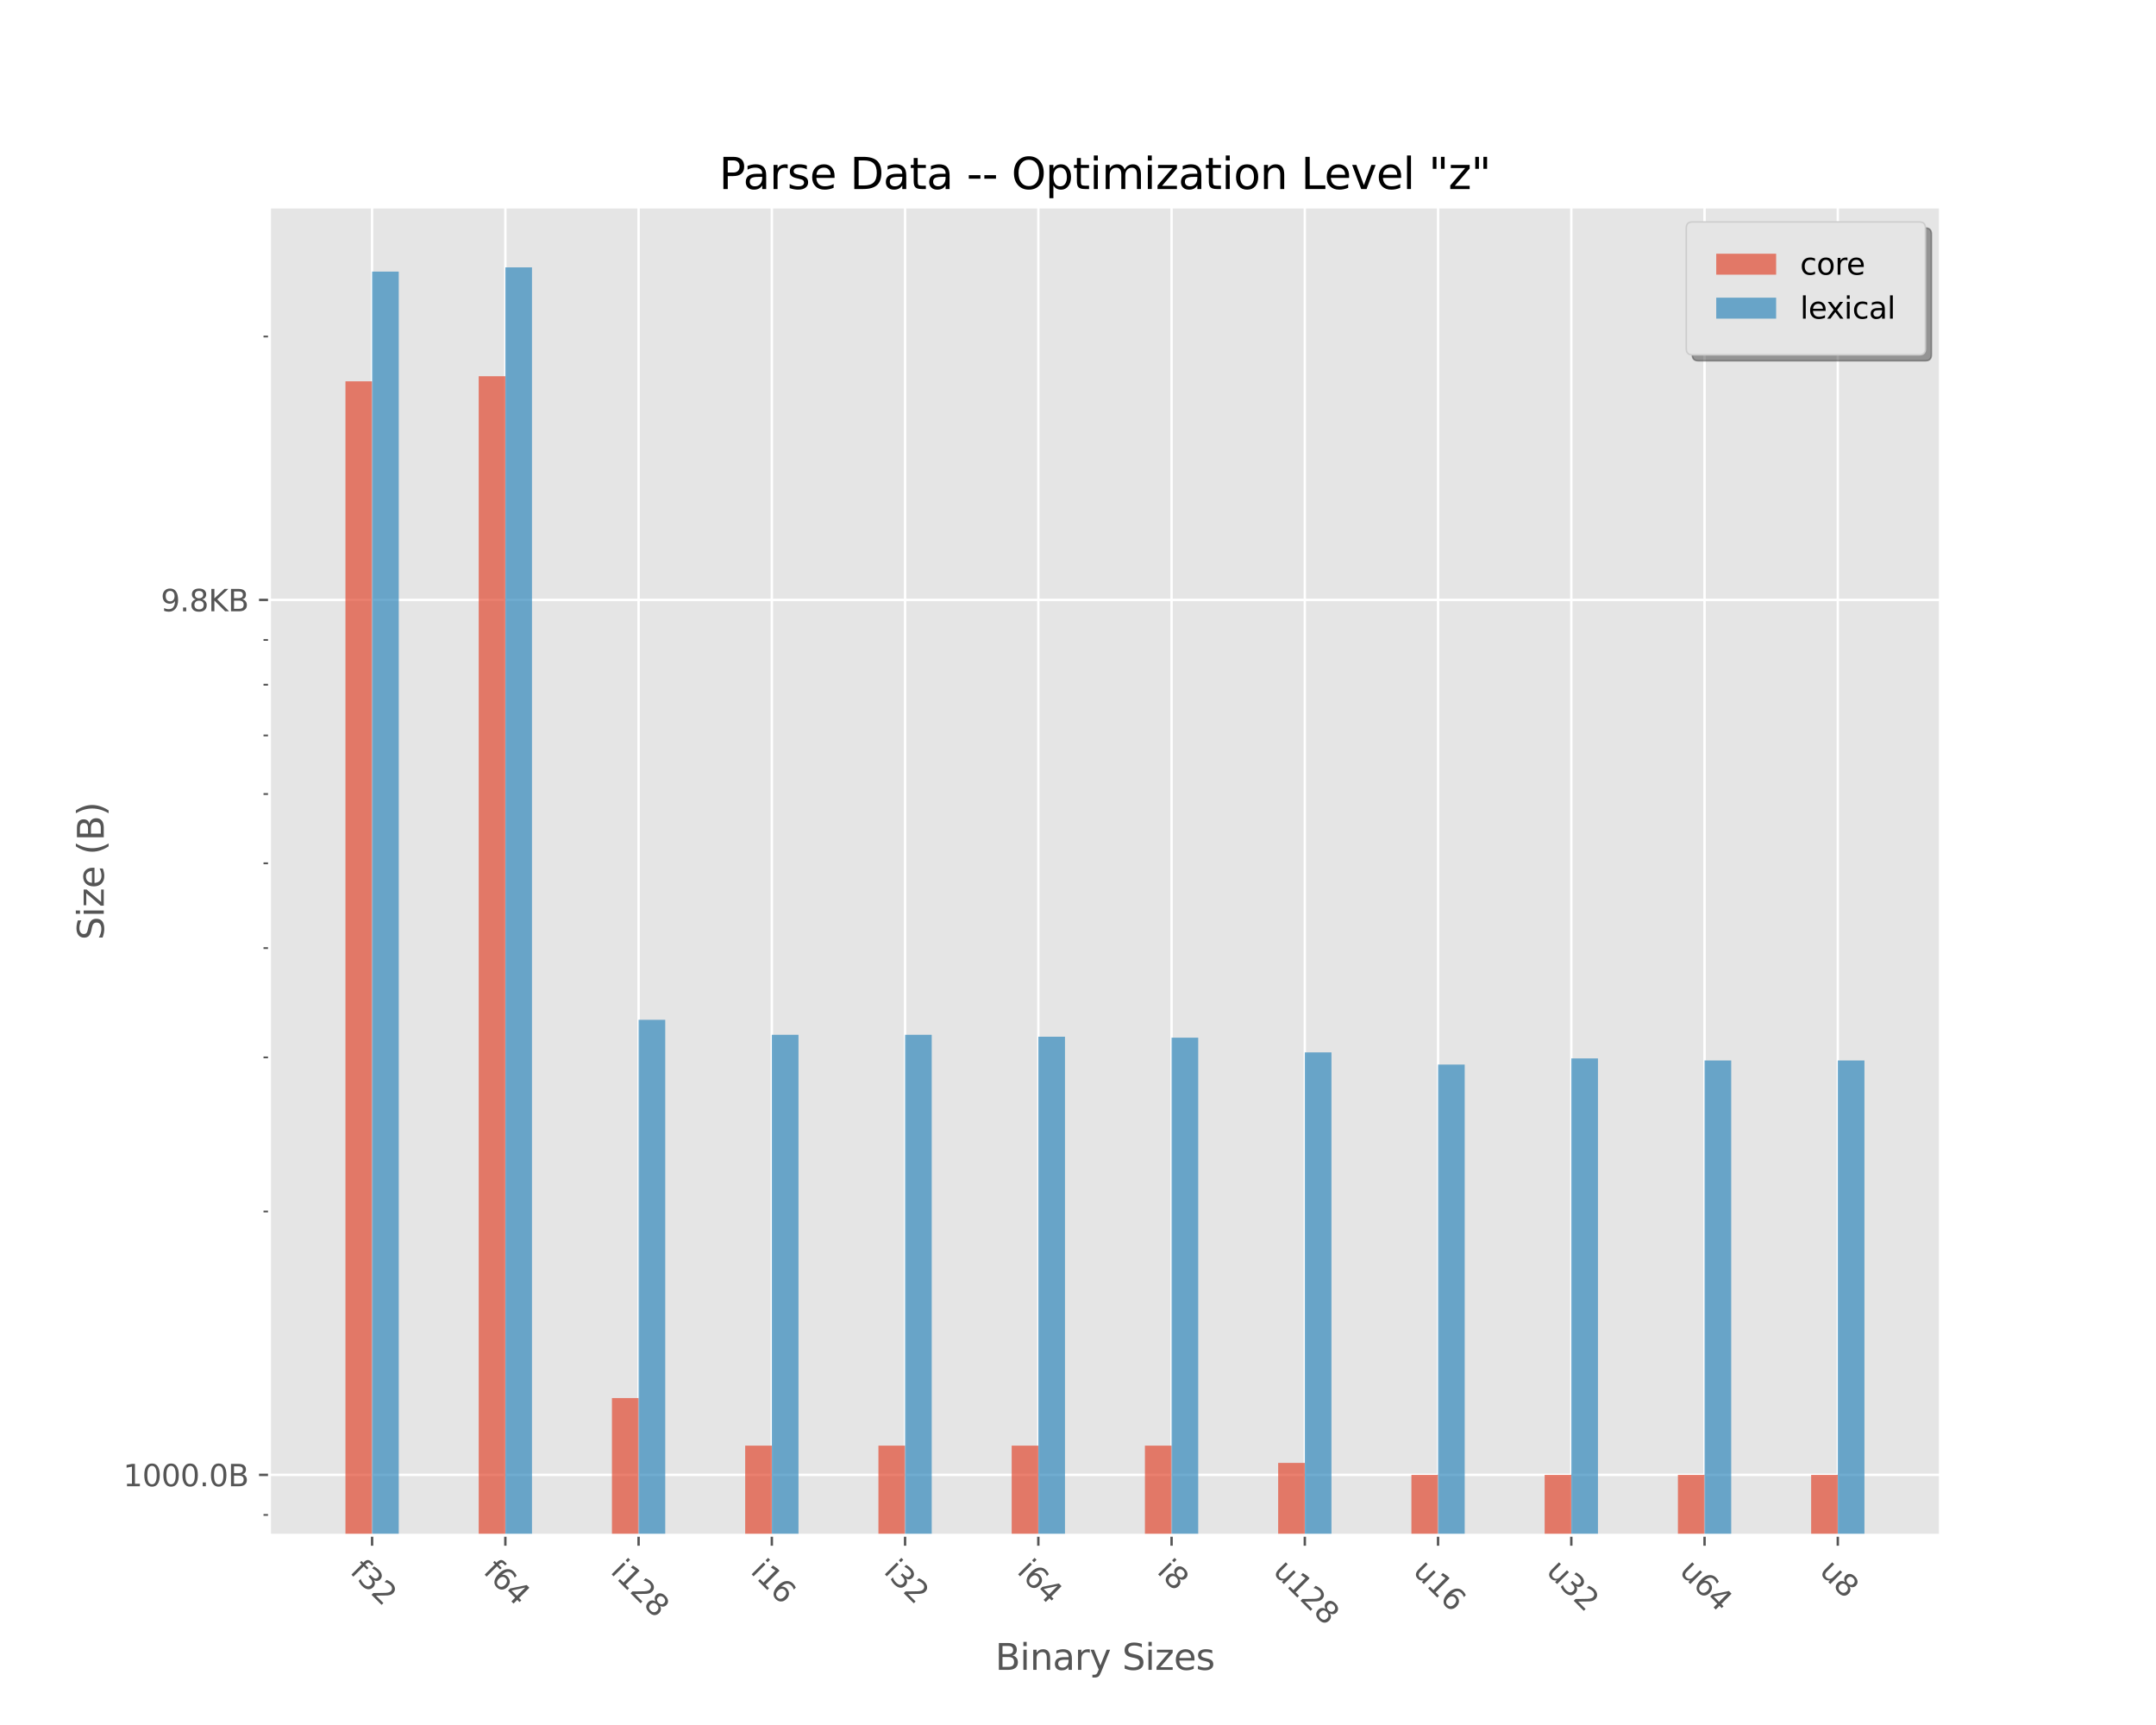 <?xml version="1.0" encoding="utf-8" standalone="no"?>
<!DOCTYPE svg PUBLIC "-//W3C//DTD SVG 1.1//EN"
  "http://www.w3.org/Graphics/SVG/1.1/DTD/svg11.dtd">
<svg xmlns:xlink="http://www.w3.org/1999/xlink" width="720pt" height="576pt" viewBox="0 0 720 576" xmlns="http://www.w3.org/2000/svg" version="1.1">
 <defs>
  <style type="text/css">*{stroke-linejoin: round; stroke-linecap: butt}</style>
 </defs>
 <g id="figure_1">
  <g id="patch_1">
   <path d="M 0 576 
L 720 576 
L 720 0 
L 0 0 
z
" style="fill: #ffffff"/>
  </g>
  <g id="axes_1">
   <g id="patch_2">
    <path d="M 90 512.64 
L 648 512.64 
L 648 69.12 
L 90 69.12 
z
" style="fill: #e5e5e5"/>
   </g>
   <g id="matplotlib.axis_1">
    <g id="xtick_1">
     <g id="line2d_1">
      <path d="M 124.263 512.64 
L 124.263 69.12 
" clip-path="url(#p5bb563e2e2)" style="fill: none; stroke: #ffffff; stroke-width: 0.8; stroke-linecap: square"/>
     </g>
     <g id="line2d_2">
      <defs>
       <path id="me13cb6779f" d="M 0 0 
L 0 3.5 
" style="stroke: #555555; stroke-width: 0.8"/>
      </defs>
      <g>
       <use xlink:href="#me13cb6779f" x="124.263" y="512.64" style="fill: #555555; stroke: #555555; stroke-width: 0.8"/>
      </g>
     </g>
     <g id="text_1">
      <!-- f32 -->
      <g style="fill: #555555" transform="translate(116.568 525.013) rotate(-315) scale(0.1 -0.1)">
       <defs>
        <path id="DejaVuSans-66" d="M 2375 4863 
L 2375 4384 
L 1825 4384 
Q 1516 4384 1395 4259 
Q 1275 4134 1275 3809 
L 1275 3500 
L 2222 3500 
L 2222 3053 
L 1275 3053 
L 1275 0 
L 697 0 
L 697 3053 
L 147 3053 
L 147 3500 
L 697 3500 
L 697 3744 
Q 697 4328 969 4595 
Q 1241 4863 1831 4863 
L 2375 4863 
z
" transform="scale(0.016)"/>
        <path id="DejaVuSans-33" d="M 2597 2516 
Q 3050 2419 3304 2112 
Q 3559 1806 3559 1356 
Q 3559 666 3084 287 
Q 2609 -91 1734 -91 
Q 1441 -91 1130 -33 
Q 819 25 488 141 
L 488 750 
Q 750 597 1062 519 
Q 1375 441 1716 441 
Q 2309 441 2620 675 
Q 2931 909 2931 1356 
Q 2931 1769 2642 2001 
Q 2353 2234 1838 2234 
L 1294 2234 
L 1294 2753 
L 1863 2753 
Q 2328 2753 2575 2939 
Q 2822 3125 2822 3475 
Q 2822 3834 2567 4026 
Q 2313 4219 1838 4219 
Q 1578 4219 1281 4162 
Q 984 4106 628 3988 
L 628 4550 
Q 988 4650 1302 4700 
Q 1616 4750 1894 4750 
Q 2613 4750 3031 4423 
Q 3450 4097 3450 3541 
Q 3450 3153 3228 2886 
Q 3006 2619 2597 2516 
z
" transform="scale(0.016)"/>
        <path id="DejaVuSans-32" d="M 1228 531 
L 3431 531 
L 3431 0 
L 469 0 
L 469 531 
Q 828 903 1448 1529 
Q 2069 2156 2228 2338 
Q 2531 2678 2651 2914 
Q 2772 3150 2772 3378 
Q 2772 3750 2511 3984 
Q 2250 4219 1831 4219 
Q 1534 4219 1204 4116 
Q 875 4013 500 3803 
L 500 4441 
Q 881 4594 1212 4672 
Q 1544 4750 1819 4750 
Q 2544 4750 2975 4387 
Q 3406 4025 3406 3419 
Q 3406 3131 3298 2873 
Q 3191 2616 2906 2266 
Q 2828 2175 2409 1742 
Q 1991 1309 1228 531 
z
" transform="scale(0.016)"/>
       </defs>
       <use xlink:href="#DejaVuSans-66"/>
       <use xlink:href="#DejaVuSans-33" x="35.205"/>
       <use xlink:href="#DejaVuSans-32" x="98.828"/>
      </g>
     </g>
    </g>
    <g id="xtick_2">
     <g id="line2d_3">
      <path d="M 168.761 512.64 
L 168.761 69.12 
" clip-path="url(#p5bb563e2e2)" style="fill: none; stroke: #ffffff; stroke-width: 0.8; stroke-linecap: square"/>
     </g>
     <g id="line2d_4">
      <g>
       <use xlink:href="#me13cb6779f" x="168.761" y="512.64" style="fill: #555555; stroke: #555555; stroke-width: 0.8"/>
      </g>
     </g>
     <g id="text_2">
      <!-- f64 -->
      <g style="fill: #555555" transform="translate(161.066 525.013) rotate(-315) scale(0.1 -0.1)">
       <defs>
        <path id="DejaVuSans-36" d="M 2113 2584 
Q 1688 2584 1439 2293 
Q 1191 2003 1191 1497 
Q 1191 994 1439 701 
Q 1688 409 2113 409 
Q 2538 409 2786 701 
Q 3034 994 3034 1497 
Q 3034 2003 2786 2293 
Q 2538 2584 2113 2584 
z
M 3366 4563 
L 3366 3988 
Q 3128 4100 2886 4159 
Q 2644 4219 2406 4219 
Q 1781 4219 1451 3797 
Q 1122 3375 1075 2522 
Q 1259 2794 1537 2939 
Q 1816 3084 2150 3084 
Q 2853 3084 3261 2657 
Q 3669 2231 3669 1497 
Q 3669 778 3244 343 
Q 2819 -91 2113 -91 
Q 1303 -91 875 529 
Q 447 1150 447 2328 
Q 447 3434 972 4092 
Q 1497 4750 2381 4750 
Q 2619 4750 2861 4703 
Q 3103 4656 3366 4563 
z
" transform="scale(0.016)"/>
        <path id="DejaVuSans-34" d="M 2419 4116 
L 825 1625 
L 2419 1625 
L 2419 4116 
z
M 2253 4666 
L 3047 4666 
L 3047 1625 
L 3713 1625 
L 3713 1100 
L 3047 1100 
L 3047 0 
L 2419 0 
L 2419 1100 
L 313 1100 
L 313 1709 
L 2253 4666 
z
" transform="scale(0.016)"/>
       </defs>
       <use xlink:href="#DejaVuSans-66"/>
       <use xlink:href="#DejaVuSans-36" x="35.205"/>
       <use xlink:href="#DejaVuSans-34" x="98.828"/>
      </g>
     </g>
    </g>
    <g id="xtick_3">
     <g id="line2d_5">
      <path d="M 213.258 512.64 
L 213.258 69.12 
" clip-path="url(#p5bb563e2e2)" style="fill: none; stroke: #ffffff; stroke-width: 0.8; stroke-linecap: square"/>
     </g>
     <g id="line2d_6">
      <g>
       <use xlink:href="#me13cb6779f" x="213.258" y="512.64" style="fill: #555555; stroke: #555555; stroke-width: 0.8"/>
      </g>
     </g>
     <g id="text_3">
      <!-- i128 -->
      <g style="fill: #555555" transform="translate(203.577 525.013) rotate(-315) scale(0.1 -0.1)">
       <defs>
        <path id="DejaVuSans-69" d="M 603 3500 
L 1178 3500 
L 1178 0 
L 603 0 
L 603 3500 
z
M 603 4863 
L 1178 4863 
L 1178 4134 
L 603 4134 
L 603 4863 
z
" transform="scale(0.016)"/>
        <path id="DejaVuSans-31" d="M 794 531 
L 1825 531 
L 1825 4091 
L 703 3866 
L 703 4441 
L 1819 4666 
L 2450 4666 
L 2450 531 
L 3481 531 
L 3481 0 
L 794 0 
L 794 531 
z
" transform="scale(0.016)"/>
        <path id="DejaVuSans-38" d="M 2034 2216 
Q 1584 2216 1326 1975 
Q 1069 1734 1069 1313 
Q 1069 891 1326 650 
Q 1584 409 2034 409 
Q 2484 409 2743 651 
Q 3003 894 3003 1313 
Q 3003 1734 2745 1975 
Q 2488 2216 2034 2216 
z
M 1403 2484 
Q 997 2584 770 2862 
Q 544 3141 544 3541 
Q 544 4100 942 4425 
Q 1341 4750 2034 4750 
Q 2731 4750 3128 4425 
Q 3525 4100 3525 3541 
Q 3525 3141 3298 2862 
Q 3072 2584 2669 2484 
Q 3125 2378 3379 2068 
Q 3634 1759 3634 1313 
Q 3634 634 3220 271 
Q 2806 -91 2034 -91 
Q 1263 -91 848 271 
Q 434 634 434 1313 
Q 434 1759 690 2068 
Q 947 2378 1403 2484 
z
M 1172 3481 
Q 1172 3119 1398 2916 
Q 1625 2713 2034 2713 
Q 2441 2713 2670 2916 
Q 2900 3119 2900 3481 
Q 2900 3844 2670 4047 
Q 2441 4250 2034 4250 
Q 1625 4250 1398 4047 
Q 1172 3844 1172 3481 
z
" transform="scale(0.016)"/>
       </defs>
       <use xlink:href="#DejaVuSans-69"/>
       <use xlink:href="#DejaVuSans-31" x="27.783"/>
       <use xlink:href="#DejaVuSans-32" x="91.406"/>
       <use xlink:href="#DejaVuSans-38" x="155.029"/>
      </g>
     </g>
    </g>
    <g id="xtick_4">
     <g id="line2d_7">
      <path d="M 257.756 512.64 
L 257.756 69.12 
" clip-path="url(#p5bb563e2e2)" style="fill: none; stroke: #ffffff; stroke-width: 0.8; stroke-linecap: square"/>
     </g>
     <g id="line2d_8">
      <g>
       <use xlink:href="#me13cb6779f" x="257.756" y="512.64" style="fill: #555555; stroke: #555555; stroke-width: 0.8"/>
      </g>
     </g>
     <g id="text_4">
      <!-- i16 -->
      <g style="fill: #555555" transform="translate(250.324 525.013) rotate(-315) scale(0.1 -0.1)">
       <use xlink:href="#DejaVuSans-69"/>
       <use xlink:href="#DejaVuSans-31" x="27.783"/>
       <use xlink:href="#DejaVuSans-36" x="91.406"/>
      </g>
     </g>
    </g>
    <g id="xtick_5">
     <g id="line2d_9">
      <path d="M 302.254 512.64 
L 302.254 69.12 
" clip-path="url(#p5bb563e2e2)" style="fill: none; stroke: #ffffff; stroke-width: 0.8; stroke-linecap: square"/>
     </g>
     <g id="line2d_10">
      <g>
       <use xlink:href="#me13cb6779f" x="302.254" y="512.64" style="fill: #555555; stroke: #555555; stroke-width: 0.8"/>
      </g>
     </g>
     <g id="text_5">
      <!-- i32 -->
      <g style="fill: #555555" transform="translate(294.821 525.013) rotate(-315) scale(0.1 -0.1)">
       <use xlink:href="#DejaVuSans-69"/>
       <use xlink:href="#DejaVuSans-33" x="27.783"/>
       <use xlink:href="#DejaVuSans-32" x="91.406"/>
      </g>
     </g>
    </g>
    <g id="xtick_6">
     <g id="line2d_11">
      <path d="M 346.751 512.64 
L 346.751 69.12 
" clip-path="url(#p5bb563e2e2)" style="fill: none; stroke: #ffffff; stroke-width: 0.8; stroke-linecap: square"/>
     </g>
     <g id="line2d_12">
      <g>
       <use xlink:href="#me13cb6779f" x="346.751" y="512.64" style="fill: #555555; stroke: #555555; stroke-width: 0.8"/>
      </g>
     </g>
     <g id="text_6">
      <!-- i64 -->
      <g style="fill: #555555" transform="translate(339.319 525.013) rotate(-315) scale(0.1 -0.1)">
       <use xlink:href="#DejaVuSans-69"/>
       <use xlink:href="#DejaVuSans-36" x="27.783"/>
       <use xlink:href="#DejaVuSans-34" x="91.406"/>
      </g>
     </g>
    </g>
    <g id="xtick_7">
     <g id="line2d_13">
      <path d="M 391.249 512.64 
L 391.249 69.12 
" clip-path="url(#p5bb563e2e2)" style="fill: none; stroke: #ffffff; stroke-width: 0.8; stroke-linecap: square"/>
     </g>
     <g id="line2d_14">
      <g>
       <use xlink:href="#me13cb6779f" x="391.249" y="512.64" style="fill: #555555; stroke: #555555; stroke-width: 0.8"/>
      </g>
     </g>
     <g id="text_7">
      <!-- i8 -->
      <g style="fill: #555555" transform="translate(386.066 525.013) rotate(-315) scale(0.1 -0.1)">
       <use xlink:href="#DejaVuSans-69"/>
       <use xlink:href="#DejaVuSans-38" x="27.783"/>
      </g>
     </g>
    </g>
    <g id="xtick_8">
     <g id="line2d_15">
      <path d="M 435.746 512.64 
L 435.746 69.12 
" clip-path="url(#p5bb563e2e2)" style="fill: none; stroke: #ffffff; stroke-width: 0.8; stroke-linecap: square"/>
     </g>
     <g id="line2d_16">
      <g>
       <use xlink:href="#me13cb6779f" x="435.746" y="512.64" style="fill: #555555; stroke: #555555; stroke-width: 0.8"/>
      </g>
     </g>
     <g id="text_8">
      <!-- u128 -->
      <g style="fill: #555555" transform="translate(424.806 525.013) rotate(-315) scale(0.1 -0.1)">
       <defs>
        <path id="DejaVuSans-75" d="M 544 1381 
L 544 3500 
L 1119 3500 
L 1119 1403 
Q 1119 906 1312 657 
Q 1506 409 1894 409 
Q 2359 409 2629 706 
Q 2900 1003 2900 1516 
L 2900 3500 
L 3475 3500 
L 3475 0 
L 2900 0 
L 2900 538 
Q 2691 219 2414 64 
Q 2138 -91 1772 -91 
Q 1169 -91 856 284 
Q 544 659 544 1381 
z
M 1991 3584 
L 1991 3584 
z
" transform="scale(0.016)"/>
       </defs>
       <use xlink:href="#DejaVuSans-75"/>
       <use xlink:href="#DejaVuSans-31" x="63.379"/>
       <use xlink:href="#DejaVuSans-32" x="127.002"/>
       <use xlink:href="#DejaVuSans-38" x="190.625"/>
      </g>
     </g>
    </g>
    <g id="xtick_9">
     <g id="line2d_17">
      <path d="M 480.244 512.64 
L 480.244 69.12 
" clip-path="url(#p5bb563e2e2)" style="fill: none; stroke: #ffffff; stroke-width: 0.8; stroke-linecap: square"/>
     </g>
     <g id="line2d_18">
      <g>
       <use xlink:href="#me13cb6779f" x="480.244" y="512.64" style="fill: #555555; stroke: #555555; stroke-width: 0.8"/>
      </g>
     </g>
     <g id="text_9">
      <!-- u16 -->
      <g style="fill: #555555" transform="translate(471.553 525.013) rotate(-315) scale(0.1 -0.1)">
       <use xlink:href="#DejaVuSans-75"/>
       <use xlink:href="#DejaVuSans-31" x="63.379"/>
       <use xlink:href="#DejaVuSans-36" x="127.002"/>
      </g>
     </g>
    </g>
    <g id="xtick_10">
     <g id="line2d_19">
      <path d="M 524.742 512.64 
L 524.742 69.12 
" clip-path="url(#p5bb563e2e2)" style="fill: none; stroke: #ffffff; stroke-width: 0.8; stroke-linecap: square"/>
     </g>
     <g id="line2d_20">
      <g>
       <use xlink:href="#me13cb6779f" x="524.742" y="512.64" style="fill: #555555; stroke: #555555; stroke-width: 0.8"/>
      </g>
     </g>
     <g id="text_10">
      <!-- u32 -->
      <g style="fill: #555555" transform="translate(516.051 525.013) rotate(-315) scale(0.1 -0.1)">
       <use xlink:href="#DejaVuSans-75"/>
       <use xlink:href="#DejaVuSans-33" x="63.379"/>
       <use xlink:href="#DejaVuSans-32" x="127.002"/>
      </g>
     </g>
    </g>
    <g id="xtick_11">
     <g id="line2d_21">
      <path d="M 569.239 512.64 
L 569.239 69.12 
" clip-path="url(#p5bb563e2e2)" style="fill: none; stroke: #ffffff; stroke-width: 0.8; stroke-linecap: square"/>
     </g>
     <g id="line2d_22">
      <g>
       <use xlink:href="#me13cb6779f" x="569.239" y="512.64" style="fill: #555555; stroke: #555555; stroke-width: 0.8"/>
      </g>
     </g>
     <g id="text_11">
      <!-- u64 -->
      <g style="fill: #555555" transform="translate(560.548 525.013) rotate(-315) scale(0.1 -0.1)">
       <use xlink:href="#DejaVuSans-75"/>
       <use xlink:href="#DejaVuSans-36" x="63.379"/>
       <use xlink:href="#DejaVuSans-34" x="127.002"/>
      </g>
     </g>
    </g>
    <g id="xtick_12">
     <g id="line2d_23">
      <path d="M 613.737 512.64 
L 613.737 69.12 
" clip-path="url(#p5bb563e2e2)" style="fill: none; stroke: #ffffff; stroke-width: 0.8; stroke-linecap: square"/>
     </g>
     <g id="line2d_24">
      <g>
       <use xlink:href="#me13cb6779f" x="613.737" y="512.64" style="fill: #555555; stroke: #555555; stroke-width: 0.8"/>
      </g>
     </g>
     <g id="text_12">
      <!-- u8 -->
      <g style="fill: #555555" transform="translate(607.296 525.013) rotate(-315) scale(0.1 -0.1)">
       <use xlink:href="#DejaVuSans-75"/>
       <use xlink:href="#DejaVuSans-38" x="63.379"/>
      </g>
     </g>
    </g>
    <g id="text_13">
     <!-- Binary Sizes -->
     <g style="fill: #555555" transform="translate(332.37 557.58) scale(0.12 -0.12)">
      <defs>
       <path id="DejaVuSans-42" d="M 1259 2228 
L 1259 519 
L 2272 519 
Q 2781 519 3026 730 
Q 3272 941 3272 1375 
Q 3272 1813 3026 2020 
Q 2781 2228 2272 2228 
L 1259 2228 
z
M 1259 4147 
L 1259 2741 
L 2194 2741 
Q 2656 2741 2882 2914 
Q 3109 3088 3109 3444 
Q 3109 3797 2882 3972 
Q 2656 4147 2194 4147 
L 1259 4147 
z
M 628 4666 
L 2241 4666 
Q 2963 4666 3353 4366 
Q 3744 4066 3744 3513 
Q 3744 3084 3544 2831 
Q 3344 2578 2956 2516 
Q 3422 2416 3680 2098 
Q 3938 1781 3938 1306 
Q 3938 681 3513 340 
Q 3088 0 2303 0 
L 628 0 
L 628 4666 
z
" transform="scale(0.016)"/>
       <path id="DejaVuSans-6e" d="M 3513 2113 
L 3513 0 
L 2938 0 
L 2938 2094 
Q 2938 2591 2744 2837 
Q 2550 3084 2163 3084 
Q 1697 3084 1428 2787 
Q 1159 2491 1159 1978 
L 1159 0 
L 581 0 
L 581 3500 
L 1159 3500 
L 1159 2956 
Q 1366 3272 1645 3428 
Q 1925 3584 2291 3584 
Q 2894 3584 3203 3211 
Q 3513 2838 3513 2113 
z
" transform="scale(0.016)"/>
       <path id="DejaVuSans-61" d="M 2194 1759 
Q 1497 1759 1228 1600 
Q 959 1441 959 1056 
Q 959 750 1161 570 
Q 1363 391 1709 391 
Q 2188 391 2477 730 
Q 2766 1069 2766 1631 
L 2766 1759 
L 2194 1759 
z
M 3341 1997 
L 3341 0 
L 2766 0 
L 2766 531 
Q 2569 213 2275 61 
Q 1981 -91 1556 -91 
Q 1019 -91 701 211 
Q 384 513 384 1019 
Q 384 1609 779 1909 
Q 1175 2209 1959 2209 
L 2766 2209 
L 2766 2266 
Q 2766 2663 2505 2880 
Q 2244 3097 1772 3097 
Q 1472 3097 1187 3025 
Q 903 2953 641 2809 
L 641 3341 
Q 956 3463 1253 3523 
Q 1550 3584 1831 3584 
Q 2591 3584 2966 3190 
Q 3341 2797 3341 1997 
z
" transform="scale(0.016)"/>
       <path id="DejaVuSans-72" d="M 2631 2963 
Q 2534 3019 2420 3045 
Q 2306 3072 2169 3072 
Q 1681 3072 1420 2755 
Q 1159 2438 1159 1844 
L 1159 0 
L 581 0 
L 581 3500 
L 1159 3500 
L 1159 2956 
Q 1341 3275 1631 3429 
Q 1922 3584 2338 3584 
Q 2397 3584 2469 3576 
Q 2541 3569 2628 3553 
L 2631 2963 
z
" transform="scale(0.016)"/>
       <path id="DejaVuSans-79" d="M 2059 -325 
Q 1816 -950 1584 -1140 
Q 1353 -1331 966 -1331 
L 506 -1331 
L 506 -850 
L 844 -850 
Q 1081 -850 1212 -737 
Q 1344 -625 1503 -206 
L 1606 56 
L 191 3500 
L 800 3500 
L 1894 763 
L 2988 3500 
L 3597 3500 
L 2059 -325 
z
" transform="scale(0.016)"/>
       <path id="DejaVuSans-20" transform="scale(0.016)"/>
       <path id="DejaVuSans-53" d="M 3425 4513 
L 3425 3897 
Q 3066 4069 2747 4153 
Q 2428 4238 2131 4238 
Q 1616 4238 1336 4038 
Q 1056 3838 1056 3469 
Q 1056 3159 1242 3001 
Q 1428 2844 1947 2747 
L 2328 2669 
Q 3034 2534 3370 2195 
Q 3706 1856 3706 1288 
Q 3706 609 3251 259 
Q 2797 -91 1919 -91 
Q 1588 -91 1214 -16 
Q 841 59 441 206 
L 441 856 
Q 825 641 1194 531 
Q 1563 422 1919 422 
Q 2459 422 2753 634 
Q 3047 847 3047 1241 
Q 3047 1584 2836 1778 
Q 2625 1972 2144 2069 
L 1759 2144 
Q 1053 2284 737 2584 
Q 422 2884 422 3419 
Q 422 4038 858 4394 
Q 1294 4750 2059 4750 
Q 2388 4750 2728 4690 
Q 3069 4631 3425 4513 
z
" transform="scale(0.016)"/>
       <path id="DejaVuSans-7a" d="M 353 3500 
L 3084 3500 
L 3084 2975 
L 922 459 
L 3084 459 
L 3084 0 
L 275 0 
L 275 525 
L 2438 3041 
L 353 3041 
L 353 3500 
z
" transform="scale(0.016)"/>
       <path id="DejaVuSans-65" d="M 3597 1894 
L 3597 1613 
L 953 1613 
Q 991 1019 1311 708 
Q 1631 397 2203 397 
Q 2534 397 2845 478 
Q 3156 559 3463 722 
L 3463 178 
Q 3153 47 2828 -22 
Q 2503 -91 2169 -91 
Q 1331 -91 842 396 
Q 353 884 353 1716 
Q 353 2575 817 3079 
Q 1281 3584 2069 3584 
Q 2775 3584 3186 3129 
Q 3597 2675 3597 1894 
z
M 3022 2063 
Q 3016 2534 2758 2815 
Q 2500 3097 2075 3097 
Q 1594 3097 1305 2825 
Q 1016 2553 972 2059 
L 3022 2063 
z
" transform="scale(0.016)"/>
       <path id="DejaVuSans-73" d="M 2834 3397 
L 2834 2853 
Q 2591 2978 2328 3040 
Q 2066 3103 1784 3103 
Q 1356 3103 1142 2972 
Q 928 2841 928 2578 
Q 928 2378 1081 2264 
Q 1234 2150 1697 2047 
L 1894 2003 
Q 2506 1872 2764 1633 
Q 3022 1394 3022 966 
Q 3022 478 2636 193 
Q 2250 -91 1575 -91 
Q 1294 -91 989 -36 
Q 684 19 347 128 
L 347 722 
Q 666 556 975 473 
Q 1284 391 1588 391 
Q 1994 391 2212 530 
Q 2431 669 2431 922 
Q 2431 1156 2273 1281 
Q 2116 1406 1581 1522 
L 1381 1569 
Q 847 1681 609 1914 
Q 372 2147 372 2553 
Q 372 3047 722 3315 
Q 1072 3584 1716 3584 
Q 2034 3584 2315 3537 
Q 2597 3491 2834 3397 
z
" transform="scale(0.016)"/>
      </defs>
      <use xlink:href="#DejaVuSans-42"/>
      <use xlink:href="#DejaVuSans-69" x="68.604"/>
      <use xlink:href="#DejaVuSans-6e" x="96.387"/>
      <use xlink:href="#DejaVuSans-61" x="159.766"/>
      <use xlink:href="#DejaVuSans-72" x="221.045"/>
      <use xlink:href="#DejaVuSans-79" x="262.158"/>
      <use xlink:href="#DejaVuSans-20" x="321.338"/>
      <use xlink:href="#DejaVuSans-53" x="353.125"/>
      <use xlink:href="#DejaVuSans-69" x="416.602"/>
      <use xlink:href="#DejaVuSans-7a" x="444.385"/>
      <use xlink:href="#DejaVuSans-65" x="496.875"/>
      <use xlink:href="#DejaVuSans-73" x="558.398"/>
     </g>
    </g>
   </g>
   <g id="matplotlib.axis_2">
    <g id="ytick_1">
     <g id="line2d_25">
      <path d="M 90 492.48 
L 648 492.48 
" clip-path="url(#p5bb563e2e2)" style="fill: none; stroke: #ffffff; stroke-width: 0.8; stroke-linecap: square"/>
     </g>
     <g id="line2d_26">
      <defs>
       <path id="m80e6f7b1af" d="M 0 0 
L -3.5 0 
" style="stroke: #555555; stroke-width: 0.8"/>
      </defs>
      <g>
       <use xlink:href="#m80e6f7b1af" x="90" y="492.48" style="fill: #555555; stroke: #555555; stroke-width: 0.8"/>
      </g>
     </g>
     <g id="text_14">
      <!-- 1000.0B -->
      <g style="fill: #555555" transform="translate(41.148 496.279) scale(0.1 -0.1)">
       <defs>
        <path id="DejaVuSans-30" d="M 2034 4250 
Q 1547 4250 1301 3770 
Q 1056 3291 1056 2328 
Q 1056 1369 1301 889 
Q 1547 409 2034 409 
Q 2525 409 2770 889 
Q 3016 1369 3016 2328 
Q 3016 3291 2770 3770 
Q 2525 4250 2034 4250 
z
M 2034 4750 
Q 2819 4750 3233 4129 
Q 3647 3509 3647 2328 
Q 3647 1150 3233 529 
Q 2819 -91 2034 -91 
Q 1250 -91 836 529 
Q 422 1150 422 2328 
Q 422 3509 836 4129 
Q 1250 4750 2034 4750 
z
" transform="scale(0.016)"/>
        <path id="DejaVuSans-2e" d="M 684 794 
L 1344 794 
L 1344 0 
L 684 0 
L 684 794 
z
" transform="scale(0.016)"/>
       </defs>
       <use xlink:href="#DejaVuSans-31"/>
       <use xlink:href="#DejaVuSans-30" x="63.623"/>
       <use xlink:href="#DejaVuSans-30" x="127.246"/>
       <use xlink:href="#DejaVuSans-30" x="190.869"/>
       <use xlink:href="#DejaVuSans-2e" x="254.492"/>
       <use xlink:href="#DejaVuSans-30" x="286.279"/>
       <use xlink:href="#DejaVuSans-42" x="349.902"/>
      </g>
     </g>
    </g>
    <g id="ytick_2">
     <g id="line2d_27">
      <path d="M 90 200.32 
L 648 200.32 
" clip-path="url(#p5bb563e2e2)" style="fill: none; stroke: #ffffff; stroke-width: 0.8; stroke-linecap: square"/>
     </g>
     <g id="line2d_28">
      <g>
       <use xlink:href="#m80e6f7b1af" x="90" y="200.32" style="fill: #555555; stroke: #555555; stroke-width: 0.8"/>
      </g>
     </g>
     <g id="text_15">
      <!-- 9.8KB -->
      <g style="fill: #555555" transform="translate(53.678 204.119) scale(0.1 -0.1)">
       <defs>
        <path id="DejaVuSans-39" d="M 703 97 
L 703 672 
Q 941 559 1184 500 
Q 1428 441 1663 441 
Q 2288 441 2617 861 
Q 2947 1281 2994 2138 
Q 2813 1869 2534 1725 
Q 2256 1581 1919 1581 
Q 1219 1581 811 2004 
Q 403 2428 403 3163 
Q 403 3881 828 4315 
Q 1253 4750 1959 4750 
Q 2769 4750 3195 4129 
Q 3622 3509 3622 2328 
Q 3622 1225 3098 567 
Q 2575 -91 1691 -91 
Q 1453 -91 1209 -44 
Q 966 3 703 97 
z
M 1959 2075 
Q 2384 2075 2632 2365 
Q 2881 2656 2881 3163 
Q 2881 3666 2632 3958 
Q 2384 4250 1959 4250 
Q 1534 4250 1286 3958 
Q 1038 3666 1038 3163 
Q 1038 2656 1286 2365 
Q 1534 2075 1959 2075 
z
" transform="scale(0.016)"/>
        <path id="DejaVuSans-4b" d="M 628 4666 
L 1259 4666 
L 1259 2694 
L 3353 4666 
L 4166 4666 
L 1850 2491 
L 4331 0 
L 3500 0 
L 1259 2247 
L 1259 0 
L 628 0 
L 628 4666 
z
" transform="scale(0.016)"/>
       </defs>
       <use xlink:href="#DejaVuSans-39"/>
       <use xlink:href="#DejaVuSans-2e" x="63.623"/>
       <use xlink:href="#DejaVuSans-38" x="95.41"/>
       <use xlink:href="#DejaVuSans-4b" x="159.033"/>
       <use xlink:href="#DejaVuSans-42" x="224.609"/>
      </g>
     </g>
    </g>
    <g id="ytick_3">
     <g id="line2d_29">
      <defs>
       <path id="m7938674dd5" d="M 0 0 
L -2 0 
" style="stroke: #555555; stroke-width: 0.6"/>
      </defs>
      <g>
       <use xlink:href="#m7938674dd5" x="90" y="505.849" style="fill: #555555; stroke: #555555; stroke-width: 0.6"/>
      </g>
     </g>
    </g>
    <g id="ytick_4">
     <g id="line2d_30">
      <g>
       <use xlink:href="#m7938674dd5" x="90" y="404.531" style="fill: #555555; stroke: #555555; stroke-width: 0.6"/>
      </g>
     </g>
    </g>
    <g id="ytick_5">
     <g id="line2d_31">
      <g>
       <use xlink:href="#m7938674dd5" x="90" y="353.084" style="fill: #555555; stroke: #555555; stroke-width: 0.6"/>
      </g>
     </g>
    </g>
    <g id="ytick_6">
     <g id="line2d_32">
      <g>
       <use xlink:href="#m7938674dd5" x="90" y="316.582" style="fill: #555555; stroke: #555555; stroke-width: 0.6"/>
      </g>
     </g>
    </g>
    <g id="ytick_7">
     <g id="line2d_33">
      <g>
       <use xlink:href="#m7938674dd5" x="90" y="288.269" style="fill: #555555; stroke: #555555; stroke-width: 0.6"/>
      </g>
     </g>
    </g>
    <g id="ytick_8">
     <g id="line2d_34">
      <g>
       <use xlink:href="#m7938674dd5" x="90" y="265.135" style="fill: #555555; stroke: #555555; stroke-width: 0.6"/>
      </g>
     </g>
    </g>
    <g id="ytick_9">
     <g id="line2d_35">
      <g>
       <use xlink:href="#m7938674dd5" x="90" y="245.576" style="fill: #555555; stroke: #555555; stroke-width: 0.6"/>
      </g>
     </g>
    </g>
    <g id="ytick_10">
     <g id="line2d_36">
      <g>
       <use xlink:href="#m7938674dd5" x="90" y="228.633" style="fill: #555555; stroke: #555555; stroke-width: 0.6"/>
      </g>
     </g>
    </g>
    <g id="ytick_11">
     <g id="line2d_37">
      <g>
       <use xlink:href="#m7938674dd5" x="90" y="213.689" style="fill: #555555; stroke: #555555; stroke-width: 0.6"/>
      </g>
     </g>
    </g>
    <g id="ytick_12">
     <g id="line2d_38">
      <g>
       <use xlink:href="#m7938674dd5" x="90" y="112.371" style="fill: #555555; stroke: #555555; stroke-width: 0.6"/>
      </g>
     </g>
    </g>
    <g id="text_16">
     <!-- Size (B) -->
     <g style="fill: #555555" transform="translate(34.653 313.902) rotate(-90) scale(0.12 -0.12)">
      <defs>
       <path id="DejaVuSans-28" d="M 1984 4856 
Q 1566 4138 1362 3434 
Q 1159 2731 1159 2009 
Q 1159 1288 1364 580 
Q 1569 -128 1984 -844 
L 1484 -844 
Q 1016 -109 783 600 
Q 550 1309 550 2009 
Q 550 2706 781 3412 
Q 1013 4119 1484 4856 
L 1984 4856 
z
" transform="scale(0.016)"/>
       <path id="DejaVuSans-29" d="M 513 4856 
L 1013 4856 
Q 1481 4119 1714 3412 
Q 1947 2706 1947 2009 
Q 1947 1309 1714 600 
Q 1481 -109 1013 -844 
L 513 -844 
Q 928 -128 1133 580 
Q 1338 1288 1338 2009 
Q 1338 2731 1133 3434 
Q 928 4138 513 4856 
z
" transform="scale(0.016)"/>
      </defs>
      <use xlink:href="#DejaVuSans-53"/>
      <use xlink:href="#DejaVuSans-69" x="63.477"/>
      <use xlink:href="#DejaVuSans-7a" x="91.26"/>
      <use xlink:href="#DejaVuSans-65" x="143.75"/>
      <use xlink:href="#DejaVuSans-20" x="205.273"/>
      <use xlink:href="#DejaVuSans-28" x="237.061"/>
      <use xlink:href="#DejaVuSans-42" x="276.074"/>
      <use xlink:href="#DejaVuSans-29" x="344.678"/>
     </g>
    </g>
   </g>
   <g id="patch_3">
    <path d="M 115.364 293528.804 
L 124.263 293528.804 
L 124.263 127.329 
L 115.364 127.329 
z
" clip-path="url(#p5bb563e2e2)" style="fill: #e24a33; opacity: 0.7"/>
   </g>
   <g id="patch_4">
    <path d="M 159.861 293528.804 
L 168.761 293528.804 
L 168.761 125.627 
L 159.861 125.627 
z
" clip-path="url(#p5bb563e2e2)" style="fill: #e24a33; opacity: 0.7"/>
   </g>
   <g id="patch_5">
    <path d="M 204.359 293528.804 
L 213.258 293528.804 
L 213.258 466.834 
L 204.359 466.834 
z
" clip-path="url(#p5bb563e2e2)" style="fill: #e24a33; opacity: 0.7"/>
   </g>
   <g id="patch_6">
    <path d="M 248.856 293528.804 
L 257.756 293528.804 
L 257.756 482.715 
L 248.856 482.715 
z
" clip-path="url(#p5bb563e2e2)" style="fill: #e24a33; opacity: 0.7"/>
   </g>
   <g id="patch_7">
    <path d="M 293.354 293528.804 
L 302.254 293528.804 
L 302.254 482.715 
L 293.354 482.715 
z
" clip-path="url(#p5bb563e2e2)" style="fill: #e24a33; opacity: 0.7"/>
   </g>
   <g id="patch_8">
    <path d="M 337.852 293528.804 
L 346.751 293528.804 
L 346.751 482.715 
L 337.852 482.715 
z
" clip-path="url(#p5bb563e2e2)" style="fill: #e24a33; opacity: 0.7"/>
   </g>
   <g id="patch_9">
    <path d="M 382.349 293528.804 
L 391.249 293528.804 
L 391.249 482.715 
L 382.349 482.715 
z
" clip-path="url(#p5bb563e2e2)" style="fill: #e24a33; opacity: 0.7"/>
   </g>
   <g id="patch_10">
    <path d="M 426.847 293528.804 
L 435.746 293528.804 
L 435.746 488.483 
L 426.847 488.483 
z
" clip-path="url(#p5bb563e2e2)" style="fill: #e24a33; opacity: 0.7"/>
   </g>
   <g id="patch_11">
    <path d="M 471.344 293528.804 
L 480.244 293528.804 
L 480.244 492.48 
L 471.344 492.48 
z
" clip-path="url(#p5bb563e2e2)" style="fill: #e24a33; opacity: 0.7"/>
   </g>
   <g id="patch_12">
    <path d="M 515.842 293528.804 
L 524.742 293528.804 
L 524.742 492.48 
L 515.842 492.48 
z
" clip-path="url(#p5bb563e2e2)" style="fill: #e24a33; opacity: 0.7"/>
   </g>
   <g id="patch_13">
    <path d="M 560.34 293528.804 
L 569.239 293528.804 
L 569.239 492.48 
L 560.34 492.48 
z
" clip-path="url(#p5bb563e2e2)" style="fill: #e24a33; opacity: 0.7"/>
   </g>
   <g id="patch_14">
    <path d="M 604.837 293528.804 
L 613.737 293528.804 
L 613.737 492.48 
L 604.837 492.48 
z
" clip-path="url(#p5bb563e2e2)" style="fill: #e24a33; opacity: 0.7"/>
   </g>
   <g id="patch_15">
    <path d="M 124.263 293528.804 
L 133.163 293528.804 
L 133.163 90.684 
L 124.263 90.684 
z
" clip-path="url(#p5bb563e2e2)" style="fill: #348abd; opacity: 0.7"/>
   </g>
   <g id="patch_16">
    <path d="M 168.761 293528.804 
L 177.66 293528.804 
L 177.66 89.28 
L 168.761 89.28 
z
" clip-path="url(#p5bb563e2e2)" style="fill: #348abd; opacity: 0.7"/>
   </g>
   <g id="patch_17">
    <path d="M 213.258 293528.804 
L 222.158 293528.804 
L 222.158 340.53 
L 213.258 340.53 
z
" clip-path="url(#p5bb563e2e2)" style="fill: #348abd; opacity: 0.7"/>
   </g>
   <g id="patch_18">
    <path d="M 257.756 293528.804 
L 266.656 293528.804 
L 266.656 345.531 
L 257.756 345.531 
z
" clip-path="url(#p5bb563e2e2)" style="fill: #348abd; opacity: 0.7"/>
   </g>
   <g id="patch_19">
    <path d="M 302.254 293528.804 
L 311.153 293528.804 
L 311.153 345.531 
L 302.254 345.531 
z
" clip-path="url(#p5bb563e2e2)" style="fill: #348abd; opacity: 0.7"/>
   </g>
   <g id="patch_20">
    <path d="M 346.751 293528.804 
L 355.651 293528.804 
L 355.651 346.171 
L 346.751 346.171 
z
" clip-path="url(#p5bb563e2e2)" style="fill: #348abd; opacity: 0.7"/>
   </g>
   <g id="patch_21">
    <path d="M 391.249 293528.804 
L 400.148 293528.804 
L 400.148 346.491 
L 391.249 346.491 
z
" clip-path="url(#p5bb563e2e2)" style="fill: #348abd; opacity: 0.7"/>
   </g>
   <g id="patch_22">
    <path d="M 435.746 293528.804 
L 444.646 293528.804 
L 444.646 351.404 
L 435.746 351.404 
z
" clip-path="url(#p5bb563e2e2)" style="fill: #348abd; opacity: 0.7"/>
   </g>
   <g id="patch_23">
    <path d="M 480.244 293528.804 
L 489.144 293528.804 
L 489.144 355.475 
L 480.244 355.475 
z
" clip-path="url(#p5bb563e2e2)" style="fill: #348abd; opacity: 0.7"/>
   </g>
   <g id="patch_24">
    <path d="M 524.742 293528.804 
L 533.641 293528.804 
L 533.641 353.423 
L 524.742 353.423 
z
" clip-path="url(#p5bb563e2e2)" style="fill: #348abd; opacity: 0.7"/>
   </g>
   <g id="patch_25">
    <path d="M 569.239 293528.804 
L 578.139 293528.804 
L 578.139 354.103 
L 569.239 354.103 
z
" clip-path="url(#p5bb563e2e2)" style="fill: #348abd; opacity: 0.7"/>
   </g>
   <g id="patch_26">
    <path d="M 613.737 293528.804 
L 622.636 293528.804 
L 622.636 354.103 
L 613.737 354.103 
z
" clip-path="url(#p5bb563e2e2)" style="fill: #348abd; opacity: 0.7"/>
   </g>
   <g id="patch_27">
    <path d="M 90 512.64 
L 90 69.12 
" style="fill: none; stroke: #ffffff; stroke-linejoin: miter; stroke-linecap: square"/>
   </g>
   <g id="patch_28">
    <path d="M 648 512.64 
L 648 69.12 
" style="fill: none; stroke: #ffffff; stroke-linejoin: miter; stroke-linecap: square"/>
   </g>
   <g id="patch_29">
    <path d="M 90 512.64 
L 648 512.64 
" style="fill: none; stroke: #ffffff; stroke-linejoin: miter; stroke-linecap: square"/>
   </g>
   <g id="patch_30">
    <path d="M 90 69.12 
L 648 69.12 
" style="fill: none; stroke: #ffffff; stroke-linejoin: miter; stroke-linecap: square"/>
   </g>
   <g id="text_17">
    <!-- Parse Data - - Optimization Level "z" -->
    <g transform="translate(240.133 63.12) scale(0.144 -0.144)">
     <defs>
      <path id="DejaVuSans-50" d="M 1259 4147 
L 1259 2394 
L 2053 2394 
Q 2494 2394 2734 2622 
Q 2975 2850 2975 3272 
Q 2975 3691 2734 3919 
Q 2494 4147 2053 4147 
L 1259 4147 
z
M 628 4666 
L 2053 4666 
Q 2838 4666 3239 4311 
Q 3641 3956 3641 3272 
Q 3641 2581 3239 2228 
Q 2838 1875 2053 1875 
L 1259 1875 
L 1259 0 
L 628 0 
L 628 4666 
z
" transform="scale(0.016)"/>
      <path id="DejaVuSans-44" d="M 1259 4147 
L 1259 519 
L 2022 519 
Q 2988 519 3436 956 
Q 3884 1394 3884 2338 
Q 3884 3275 3436 3711 
Q 2988 4147 2022 4147 
L 1259 4147 
z
M 628 4666 
L 1925 4666 
Q 3281 4666 3915 4102 
Q 4550 3538 4550 2338 
Q 4550 1131 3912 565 
Q 3275 0 1925 0 
L 628 0 
L 628 4666 
z
" transform="scale(0.016)"/>
      <path id="DejaVuSans-74" d="M 1172 4494 
L 1172 3500 
L 2356 3500 
L 2356 3053 
L 1172 3053 
L 1172 1153 
Q 1172 725 1289 603 
Q 1406 481 1766 481 
L 2356 481 
L 2356 0 
L 1766 0 
Q 1100 0 847 248 
Q 594 497 594 1153 
L 594 3053 
L 172 3053 
L 172 3500 
L 594 3500 
L 594 4494 
L 1172 4494 
z
" transform="scale(0.016)"/>
      <path id="DejaVuSans-2d" d="M 313 2009 
L 1997 2009 
L 1997 1497 
L 313 1497 
L 313 2009 
z
" transform="scale(0.016)"/>
      <path id="DejaVuSans-4f" d="M 2522 4238 
Q 1834 4238 1429 3725 
Q 1025 3213 1025 2328 
Q 1025 1447 1429 934 
Q 1834 422 2522 422 
Q 3209 422 3611 934 
Q 4013 1447 4013 2328 
Q 4013 3213 3611 3725 
Q 3209 4238 2522 4238 
z
M 2522 4750 
Q 3503 4750 4090 4092 
Q 4678 3434 4678 2328 
Q 4678 1225 4090 567 
Q 3503 -91 2522 -91 
Q 1538 -91 948 565 
Q 359 1222 359 2328 
Q 359 3434 948 4092 
Q 1538 4750 2522 4750 
z
" transform="scale(0.016)"/>
      <path id="DejaVuSans-70" d="M 1159 525 
L 1159 -1331 
L 581 -1331 
L 581 3500 
L 1159 3500 
L 1159 2969 
Q 1341 3281 1617 3432 
Q 1894 3584 2278 3584 
Q 2916 3584 3314 3078 
Q 3713 2572 3713 1747 
Q 3713 922 3314 415 
Q 2916 -91 2278 -91 
Q 1894 -91 1617 61 
Q 1341 213 1159 525 
z
M 3116 1747 
Q 3116 2381 2855 2742 
Q 2594 3103 2138 3103 
Q 1681 3103 1420 2742 
Q 1159 2381 1159 1747 
Q 1159 1113 1420 752 
Q 1681 391 2138 391 
Q 2594 391 2855 752 
Q 3116 1113 3116 1747 
z
" transform="scale(0.016)"/>
      <path id="DejaVuSans-6d" d="M 3328 2828 
Q 3544 3216 3844 3400 
Q 4144 3584 4550 3584 
Q 5097 3584 5394 3201 
Q 5691 2819 5691 2113 
L 5691 0 
L 5113 0 
L 5113 2094 
Q 5113 2597 4934 2840 
Q 4756 3084 4391 3084 
Q 3944 3084 3684 2787 
Q 3425 2491 3425 1978 
L 3425 0 
L 2847 0 
L 2847 2094 
Q 2847 2600 2669 2842 
Q 2491 3084 2119 3084 
Q 1678 3084 1418 2786 
Q 1159 2488 1159 1978 
L 1159 0 
L 581 0 
L 581 3500 
L 1159 3500 
L 1159 2956 
Q 1356 3278 1631 3431 
Q 1906 3584 2284 3584 
Q 2666 3584 2933 3390 
Q 3200 3197 3328 2828 
z
" transform="scale(0.016)"/>
      <path id="DejaVuSans-6f" d="M 1959 3097 
Q 1497 3097 1228 2736 
Q 959 2375 959 1747 
Q 959 1119 1226 758 
Q 1494 397 1959 397 
Q 2419 397 2687 759 
Q 2956 1122 2956 1747 
Q 2956 2369 2687 2733 
Q 2419 3097 1959 3097 
z
M 1959 3584 
Q 2709 3584 3137 3096 
Q 3566 2609 3566 1747 
Q 3566 888 3137 398 
Q 2709 -91 1959 -91 
Q 1206 -91 779 398 
Q 353 888 353 1747 
Q 353 2609 779 3096 
Q 1206 3584 1959 3584 
z
" transform="scale(0.016)"/>
      <path id="DejaVuSans-4c" d="M 628 4666 
L 1259 4666 
L 1259 531 
L 3531 531 
L 3531 0 
L 628 0 
L 628 4666 
z
" transform="scale(0.016)"/>
      <path id="DejaVuSans-76" d="M 191 3500 
L 800 3500 
L 1894 563 
L 2988 3500 
L 3597 3500 
L 2284 0 
L 1503 0 
L 191 3500 
z
" transform="scale(0.016)"/>
      <path id="DejaVuSans-6c" d="M 603 4863 
L 1178 4863 
L 1178 0 
L 603 0 
L 603 4863 
z
" transform="scale(0.016)"/>
      <path id="DejaVuSans-22" d="M 1147 4666 
L 1147 2931 
L 616 2931 
L 616 4666 
L 1147 4666 
z
M 2328 4666 
L 2328 2931 
L 1797 2931 
L 1797 4666 
L 2328 4666 
z
" transform="scale(0.016)"/>
     </defs>
     <use xlink:href="#DejaVuSans-50"/>
     <use xlink:href="#DejaVuSans-61" x="55.803"/>
     <use xlink:href="#DejaVuSans-72" x="117.082"/>
     <use xlink:href="#DejaVuSans-73" x="158.195"/>
     <use xlink:href="#DejaVuSans-65" x="210.295"/>
     <use xlink:href="#DejaVuSans-20" x="271.818"/>
     <use xlink:href="#DejaVuSans-44" x="303.605"/>
     <use xlink:href="#DejaVuSans-61" x="380.607"/>
     <use xlink:href="#DejaVuSans-74" x="441.887"/>
     <use xlink:href="#DejaVuSans-61" x="481.096"/>
     <use xlink:href="#DejaVuSans-20" x="542.375"/>
     <use xlink:href="#DejaVuSans-2d" x="574.162"/>
     <use xlink:href="#DejaVuSans-2d" x="610.246"/>
     <use xlink:href="#DejaVuSans-20" x="646.33"/>
     <use xlink:href="#DejaVuSans-4f" x="678.117"/>
     <use xlink:href="#DejaVuSans-70" x="756.828"/>
     <use xlink:href="#DejaVuSans-74" x="820.305"/>
     <use xlink:href="#DejaVuSans-69" x="859.514"/>
     <use xlink:href="#DejaVuSans-6d" x="887.297"/>
     <use xlink:href="#DejaVuSans-69" x="984.709"/>
     <use xlink:href="#DejaVuSans-7a" x="1012.492"/>
     <use xlink:href="#DejaVuSans-61" x="1064.982"/>
     <use xlink:href="#DejaVuSans-74" x="1126.262"/>
     <use xlink:href="#DejaVuSans-69" x="1165.471"/>
     <use xlink:href="#DejaVuSans-6f" x="1193.254"/>
     <use xlink:href="#DejaVuSans-6e" x="1254.436"/>
     <use xlink:href="#DejaVuSans-20" x="1317.814"/>
     <use xlink:href="#DejaVuSans-4c" x="1349.602"/>
     <use xlink:href="#DejaVuSans-65" x="1403.564"/>
     <use xlink:href="#DejaVuSans-76" x="1465.088"/>
     <use xlink:href="#DejaVuSans-65" x="1524.268"/>
     <use xlink:href="#DejaVuSans-6c" x="1585.791"/>
     <use xlink:href="#DejaVuSans-20" x="1613.574"/>
     <use xlink:href="#DejaVuSans-22" x="1645.361"/>
     <use xlink:href="#DejaVuSans-7a" x="1691.357"/>
     <use xlink:href="#DejaVuSans-22" x="1743.848"/>
    </g>
   </g>
   <g id="legend_1">
    <g id="patch_31">
     <path d="M 567.142 120.476 
L 643 120.476 
Q 645 120.476 645 118.476 
L 645 78.12 
Q 645 76.12 643 76.12 
L 567.142 76.12 
Q 565.142 76.12 565.142 78.12 
L 565.142 118.476 
Q 565.142 120.476 567.142 120.476 
z
" style="fill: #454545; opacity: 0.5; stroke: #454545; stroke-width: 0.5; stroke-linejoin: miter"/>
    </g>
    <g id="patch_32">
     <path d="M 565.142 118.476 
L 641 118.476 
Q 643 118.476 643 116.476 
L 643 76.12 
Q 643 74.12 641 74.12 
L 565.142 74.12 
Q 563.142 74.12 563.142 76.12 
L 563.142 116.476 
Q 563.142 118.476 565.142 118.476 
z
" style="fill: #e5e5e5; stroke: #cccccc; stroke-width: 0.5; stroke-linejoin: miter"/>
    </g>
    <g id="patch_33">
     <path d="M 573.142 91.718 
L 593.142 91.718 
L 593.142 84.718 
L 573.142 84.718 
z
" style="fill: #e24a33; opacity: 0.7"/>
    </g>
    <g id="text_18">
     <!-- core -->
     <g transform="translate(601.142 91.718) scale(0.1 -0.1)">
      <defs>
       <path id="DejaVuSans-63" d="M 3122 3366 
L 3122 2828 
Q 2878 2963 2633 3030 
Q 2388 3097 2138 3097 
Q 1578 3097 1268 2742 
Q 959 2388 959 1747 
Q 959 1106 1268 751 
Q 1578 397 2138 397 
Q 2388 397 2633 464 
Q 2878 531 3122 666 
L 3122 134 
Q 2881 22 2623 -34 
Q 2366 -91 2075 -91 
Q 1284 -91 818 406 
Q 353 903 353 1747 
Q 353 2603 823 3093 
Q 1294 3584 2113 3584 
Q 2378 3584 2631 3529 
Q 2884 3475 3122 3366 
z
" transform="scale(0.016)"/>
      </defs>
      <use xlink:href="#DejaVuSans-63"/>
      <use xlink:href="#DejaVuSans-6f" x="54.98"/>
      <use xlink:href="#DejaVuSans-72" x="116.162"/>
      <use xlink:href="#DejaVuSans-65" x="155.025"/>
     </g>
    </g>
    <g id="patch_34">
     <path d="M 573.142 106.397 
L 593.142 106.397 
L 593.142 99.397 
L 573.142 99.397 
z
" style="fill: #348abd; opacity: 0.7"/>
    </g>
    <g id="text_19">
     <!-- lexical -->
     <g transform="translate(601.142 106.397) scale(0.1 -0.1)">
      <defs>
       <path id="DejaVuSans-78" d="M 3513 3500 
L 2247 1797 
L 3578 0 
L 2900 0 
L 1881 1375 
L 863 0 
L 184 0 
L 1544 1831 
L 300 3500 
L 978 3500 
L 1906 2253 
L 2834 3500 
L 3513 3500 
z
" transform="scale(0.016)"/>
      </defs>
      <use xlink:href="#DejaVuSans-6c"/>
      <use xlink:href="#DejaVuSans-65" x="27.783"/>
      <use xlink:href="#DejaVuSans-78" x="87.557"/>
      <use xlink:href="#DejaVuSans-69" x="146.736"/>
      <use xlink:href="#DejaVuSans-63" x="174.52"/>
      <use xlink:href="#DejaVuSans-61" x="229.5"/>
      <use xlink:href="#DejaVuSans-6c" x="290.779"/>
     </g>
    </g>
   </g>
  </g>
 </g>
 <defs>
  <clipPath id="p5bb563e2e2">
   <rect x="90" y="69.12" width="558" height="443.52"/>
  </clipPath>
 </defs>
</svg>
